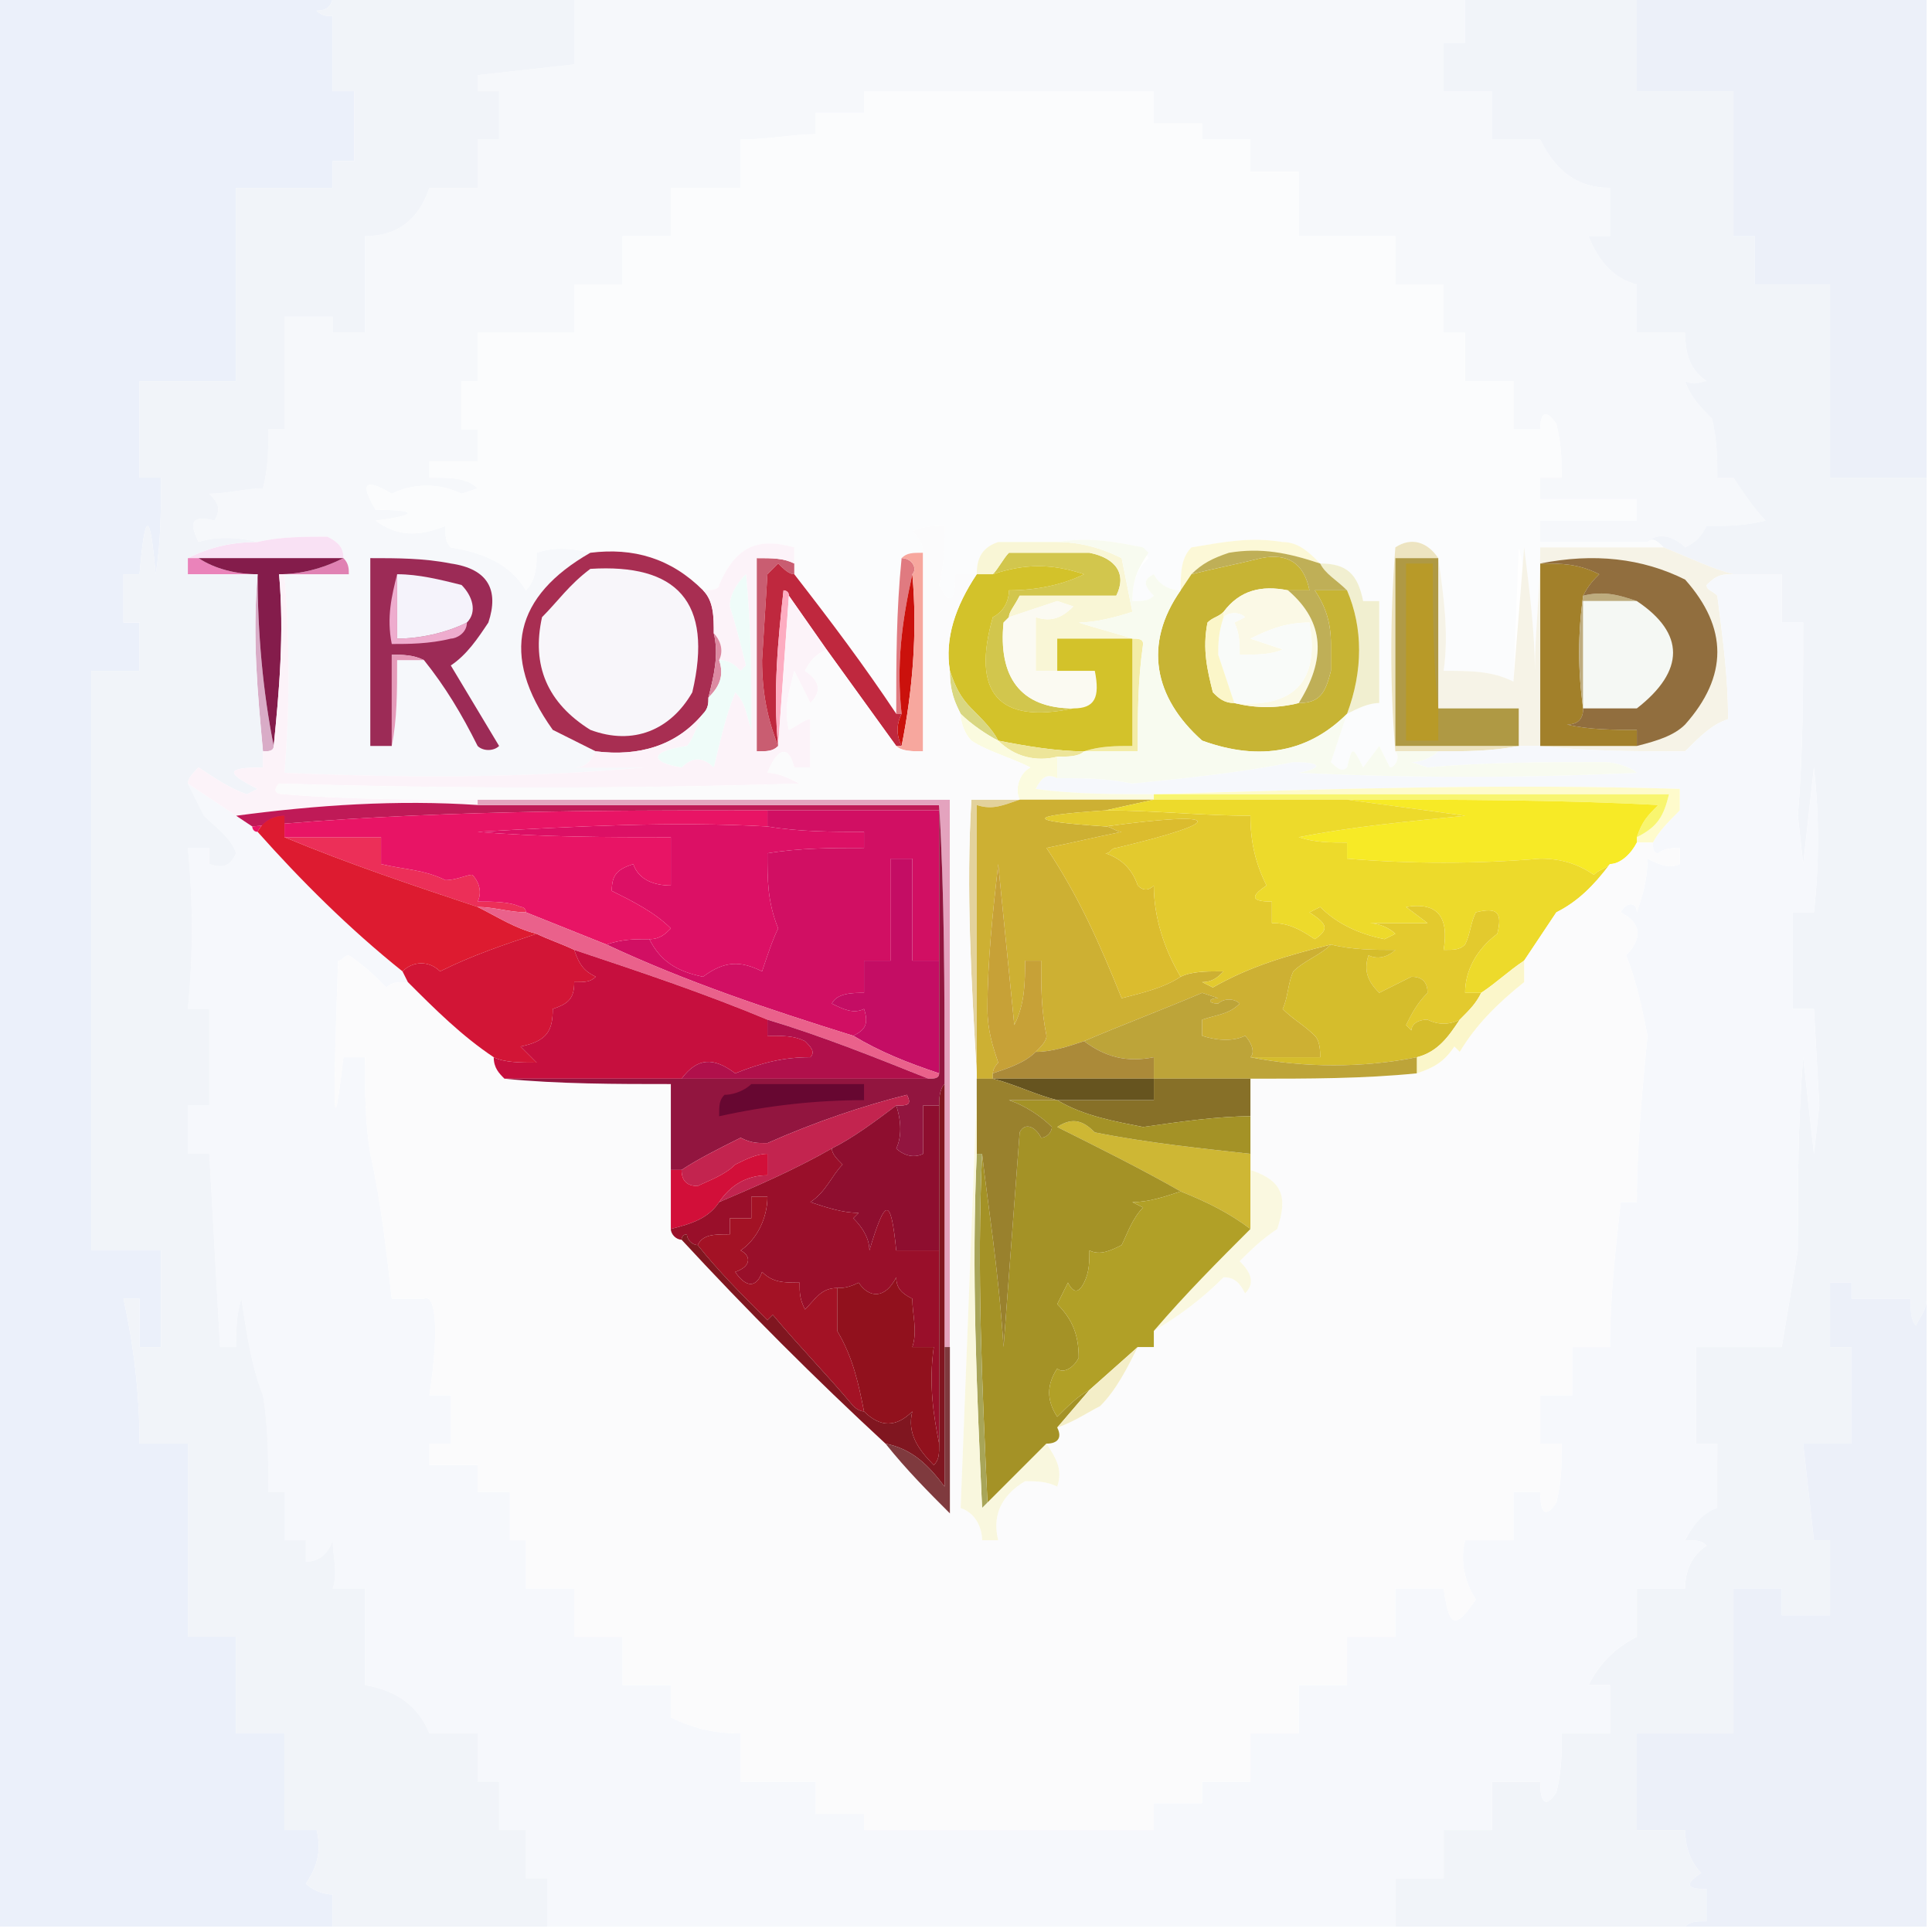 <?xml version="1.0"?><svg xmlns="http://www.w3.org/2000/svg" width="36" height="36" shape-rendering="geometricPrecision" text-rendering="geometricPrecision" image-rendering="optimizeQuality" fill-rule="evenodd" clip-rule="evenodd" viewBox="0 0 36 36"><path fill="#f6f8fb" d="m10.7-0.1h16.6v0.9h-0.4v0.9h0.9v0.9h0.9c0.3 0.6 0.7 0.9 1.3 0.9v0.9h-0.4c0.2 0.5 0.5 0.8 0.9 0.9v0.9h0.9c0 0.4 0.1 0.7 0.4 0.9-0.1 0-0.2 0.1-0.4 0 0.1 0.3 0.3 0.5 0.5 0.7 0.1 0.4 0.1 0.8 0.1 1.1h0.3c0.2 0.3 0.4 0.6 0.6 0.8-0.4 0.1-0.7 0.1-1.1 0.1-0.1 0.2-0.2 0.3-0.4 0.4-0.2-0.2-0.5-0.3-0.7-0.1h-2v-0.4c0.7 0 1.3 0 1.8 0v-0.4h-1.8v-0.4h0.4c0-0.3 0-0.6-0.1-1-0.2-0.3-0.3-0.2-0.3 0.1h-0.5v-0.9h-0.9v-0.9h-0.4v-0.9h-0.9v-0.9h-1.8v-1.2h-0.9v-0.6h-0.9v-0.3h-0.9v-0.6h-5.4v0.4h-0.9v0.4c-0.4 0-0.9 0.1-1.4 0.1v0.9h-1.3v0.9h-0.9v0.9h-0.9v0.9h-1.8v0.9h-0.3v0.9h0.3v0.6h-0.9v0.3c0.4 0 0.7 0 0.9 0.2l-0.3 0.1c-0.4-0.2-0.9-0.2-1.3 0-0.5-0.3-0.6-0.2-0.3 0.3 0.8 0 0.8 0.1 0 0.2 0.4 0.3 0.8 0.3 1.3 0.1 0 0.2 0 0.3 0.1 0.4 0.6 0.1 1.1 0.3 1.4 0.8 0.2-0.2 0.2-0.5 0.2-0.7 0.3-0.1 0.6-0.1 1 0-1.4 0.8-1.7 1.9-0.7 3.3l0.8 0.4c-0.1 0.2-0.2 0.3-0.4 0.3 0.5 0 0.9 0 1.3 0-2.2 0.2-4.4 0.2-6.7 0.1 0.1-1.2 0.1-2.4 0-3.7h1.2c0-0.1 0-0.2-0.1-0.3 0-0.2-0.1-0.3-0.3-0.4-0.4 0-0.9 0-1.3 0.1-0.4-0.1-0.8-0.1-1.1 0-0.2-0.4-0.1-0.5 0.3-0.4 0.1-0.2 0.1-0.3-0.1-0.5 0.3 0 0.7-0.1 1-0.1 0.1-0.4 0.1-0.7 0.1-1.1h0.3v-2.1h0.9v0.3h0.6v-1.8c0.6 0 1-0.3 1.2-0.9h0.9v-0.9h0.4v-0.9h-0.4v-0.3l1.8-0.2v-1.3z"></path><path fill="#f1f4f9" d="m27.3-0.1h3.2v1.8h1.8v2.7h0.4v0.9h1.4v3.6h1.8v15.3c0 0.2-0.1 0.3-0.2 0.5-0.1-0.1-0.1-0.3-0.1-0.5h-1.1v-0.3h-0.4v1.2h0.4v1.8h-0.9l0.2 1.8h0.3v1.4h-0.9v-0.5h-0.9v2.7h-1.8v1.8h0.9c0 0.3 0.1 0.6 0.3 0.8-0.3 0.2-0.3 0.3 0.1 0.3v0.6c-0.2 0-0.3 0-0.4 0.1h-5.4v-0.9h0.9v-0.9h0.9v-0.9h0.9c0 0.4 0.1 0.5 0.3 0.2 0.1-0.4 0.1-0.7 0.1-1.1h0.9v-0.9h-0.4c0.2-0.4 0.5-0.7 0.9-0.9v-0.9h0.9c0-0.3 0.1-0.6 0.4-0.8-0.1-0.1-0.2-0.1-0.4-0.1 0.1-0.2 0.3-0.5 0.5-0.6 0.1-0.4 0.1-0.8 0.1-1.2h-0.4v-1.8h1.6c0.1-0.6 0.2-1.2 0.3-1.8 0-1.2 0-2.4 0.1-3.6l0.2 1.8 0.1-0.9-0.1-1.8h-0.4v-1.8h0.4c0.1-0.9 0.1-1.8 0-2.7l-0.2 1.8-0.1-0.9c0.1-1.2 0.1-2.4 0.1-3.6h-0.4v-0.9h-0.9c-0.4-0.1-0.8-0.3-1.3-0.5-0.1-0.1-0.2-0.2-0.3-0.1 0.2-0.2 0.5-0.1 0.7 0.1 0.2-0.1 0.3-0.2 0.4-0.4 0.4 0 0.7 0 1.1-0.1-0.2-0.2-0.4-0.5-0.6-0.8h-0.3c0-0.3 0-0.7-0.1-1.1-0.2-0.2-0.4-0.4-0.5-0.7 0.2 0.1 0.3 0 0.4 0-0.3-0.2-0.4-0.5-0.4-0.9h-0.9v-0.9c-0.4-0.1-0.7-0.4-0.9-0.9h0.4v-0.9c-0.6 0-1-0.3-1.3-0.9h-0.9v-0.9h-0.9v-0.9h0.4v-0.9z"></path><path fill="#fbfcfd" d="m30.7 10.1c0.1-0.1 0.2 0 0.3 0.1-0.8 0-1.5 0-2.3 0 0 0.8-0.1 1.6-0.1 2.3 0-0.7-0.1-1.5-0.3-2.3l-0.1 2.5c-0.4-0.2-0.8-0.2-1.3-0.2 0.1-0.7 0-1.4-0.1-2.1-0.2-0.3-0.5-0.4-0.8-0.2-0.1 1.3-0.1 2.6 0 3.8 0.1 0.1 0 0.3-0.1 0.3l-0.2-0.4-0.3 0.4c-0.2-0.4-0.2-0.4-0.3 0-0.1 0.1-0.2 0-0.3-0.1 0.1-0.3 0.2-0.6 0.3-0.9 0.2-0.1 0.4-0.2 0.6-0.2v-1.9h-0.3c-0.1-0.5-0.3-0.7-0.8-0.7-0.2-0.2-0.4-0.4-0.7-0.4-0.6-0.1-1.1 0-1.7 0.1-0.2 0.2-0.2 0.5-0.2 0.8-0.2 0-0.4-0.1-0.5-0.3-0.2 0.1-0.2 0.2 0 0.4-0.1 0.1-0.2 0.1-0.4 0.1 0-0.4 0.1-0.6 0.3-0.8l-0.1-0.2c-0.5-0.1-1-0.2-1.6-0.1-0.3 0-0.7 0-1.1 0-0.3 0.1-0.4 0.3-0.4 0.6h-0.4c0 0.5-0.1 0.6-0.3 0.2 0.1-0.4 0.1-0.7 0.1-1.1-0.2 0-0.4 0-0.6 0.1 0.1 0.1 0.2 0.2 0.2 0.4-0.2 0-0.3 0-0.4 0.1-0.1 1-0.1 1.9-0.1 2.9-0.6-0.9-1.2-1.7-1.9-2.6v-0.5c-0.7-0.2-1.1 0-1.4 0.7 0 0.1-0.2 0.1-0.3 0.1-0.6-0.6-1.3-0.8-2.1-0.7-0.4-0.1-0.7-0.1-1 0 0 0.2 0 0.5-0.2 0.7-0.3-0.5-0.8-0.7-1.4-0.8-0.1-0.1-0.1-0.2-0.1-0.4-0.5 0.2-0.9 0.2-1.3-0.1 0.8-0.1 0.8-0.2 0-0.2-0.3-0.5-0.2-0.6 0.3-0.3 0.4-0.2 0.9-0.2 1.3 0l0.3-0.1c-0.2-0.2-0.5-0.2-0.9-0.2v-0.3h0.9v-0.6h-0.3v-0.9h0.3v-0.9h1.8v-0.9h0.9v-0.9h0.9v-0.9h1.3v-0.9c0.5 0 1-0.1 1.4-0.1v-0.4h0.9v-0.4h5.4v0.6h0.9v0.3h0.9v0.6h0.9v1.2h1.8v0.9h0.9v0.9h0.4v0.9h0.9v0.9h0.5c0-0.3 0.1-0.4 0.3-0.1 0.1 0.4 0.1 0.7 0.1 1h-0.4v0.4h1.8v0.4c-0.5 0-1.1 0-1.8 0v0.4h2z"></path><path fill="#ebf0fa" d="m-0.1-0.1h6.3c0 0.2-0.1 0.3-0.3 0.3 0.1 0.1 0.2 0.1 0.3 0.1v1.4h0.4v1.3h-0.4v0.5h-1.8v3.6h-1.8v1.8h0.4c0 0.6 0 1.2-0.1 1.8-0.1-1.2-0.2-1.2-0.3 0h-0.3v0.9h0.3v0.9h-0.9v10.8h1.3v1.8h-0.4v-0.9h-0.3c0.2 0.9 0.3 1.8 0.3 2.7h0.9v3.6h0.9v1.8h0.9v1.8h0.6c0.1 0.4 0 0.7-0.2 1 0.1 0.1 0.3 0.2 0.5 0.2v0.6h-6.3v-36z"></path><path fill="#ecf0f9" d="m30.5-0.1h5.4v9h-1.8v-3.6h-1.4v-0.9h-0.4v-2.7h-1.8v-1.8z"></path><path fill="#f9e1f4" d="m6.4 10.4h-2.9c0.4-0.2 0.8-0.3 1.3-0.3 0.4-0.1 0.9-0.1 1.3-0.1 0.2 0.1 0.3 0.2 0.3 0.4z"></path><path fill="#fcf8d7" d="m24.6 10.5c-0.6-0.2-1.1-0.3-1.7-0.1-0.3 0-0.5 0.1-0.7 0.3l-0.2 0.3c0-0.3 0-0.6 0.2-0.8 0.6-0.1 1.1-0.2 1.7-0.1 0.3 0 0.5 0.2 0.7 0.4z"></path><path fill="#ea83ba" d="m3.5 10.4h0.2c0.3 0.2 0.7 0.3 1.1 0.3h-1.3v-0.3z"></path><path fill="#e082b3" d="m6.4 10.4c0.1 0.1 0.1 0.2 0.1 0.3h-1.3c0.4 0 0.8-0.1 1.2-0.3z"></path><path fill="#ede4c1" d="m26.8 10.4h-0.8v3.5h2.3c-0.5 0.1-1 0.1-1.5 0.1h-0.8c-0.1-1.2-0.1-2.5 0-3.8 0.3-0.2 0.6-0.1 0.8 0.2z"></path><path fill="#f6f3e7" d="m31 10.2c0.5 0.2 0.9 0.4 1.3 0.5-0.2 0-0.3 0-0.5 0.2 0 0.1 0.1 0.1 0.2 0.2 0.1 0.8 0.2 1.5 0.2 2.3-0.3 0.1-0.5 0.3-0.8 0.6-0.9 0-1.8 0-2.7-0.1h-0.4v-0.7h-1.5v-2.8c0.1 0.7 0.2 1.4 0.1 2.1 0.5 0 0.9 0 1.3 0.2l0.2-2.5c0.1 0.8 0.2 1.6 0.2 2.3 0-0.7 0.1-1.5 0.1-2.3 0.8 0 1.5 0 2.3 0z"></path><path fill="#f6f8fc" d="m32.3 10.7h0.9v0.9h0.4c0 1.2 0 2.4-0.1 3.6l0.1 0.9 0.2-1.8c0.1 0.9 0.1 1.8 0 2.7h-0.4v1.8h0.4l0.1 1.8-0.1 0.9-0.2-1.8c-0.1 1.2-0.1 2.4-0.1 3.6-0.1 0.6-0.2 1.2-0.3 1.8h-1.6v1.8h0.4c0 0.4 0 0.8 0 1.2-0.3 0.1-0.5 0.4-0.6 0.6 0.2 0 0.3 0 0.4 0.1-0.3 0.2-0.4 0.5-0.4 0.8h-0.9v0.9c-0.4 0.2-0.7 0.5-0.9 0.9h0.4v0.9h-0.9c0 0.4 0 0.7-0.1 1.1-0.2 0.3-0.3 0.2-0.3-0.2h-0.9v0.9h-0.9v0.9h-0.9v0.9h-15.8v-0.9h-0.4v-0.9h-0.5v-0.9h-0.4v-0.9h-0.9c-0.2-0.5-0.6-0.8-1.2-0.9v-1.8h-0.6c0.1-0.3 0-0.6 0-0.9-0.1 0.3-0.3 0.4-0.5 0.4v-0.4h-0.4v-0.9h-0.3c0-0.6 0-1.2-0.1-1.8-0.2-0.5-0.3-1.1-0.4-1.8-0.1 0.3-0.1 0.6-0.1 0.9h-0.3l-0.2-3.6h-0.4v-0.9h0.4v-1.8h-0.4c0.1-1 0.1-2 0-3h0.4v0.3c0.3 0.1 0.4 0 0.5-0.2-0.1-0.3-0.4-0.5-0.6-0.7-0.1-0.2-0.2-0.4-0.3-0.6 0.3 0.2 0.6 0.4 0.9 0.6l0.3 0.2c0 0 0 0.1 0.1 0.1 0.8 0.9 1.7 1.8 2.7 2.6l0.1 0.2c-0.2 0-0.3 0-0.4 0.1-0.2-0.2-0.4-0.4-0.7-0.6-0.1 0-0.1 0.1-0.2 0.1-0.1 2.9-0.1 3.5 0.1 1.8h0.4c0 0.6 0 1.2 0.1 1.8 0.2 0.9 0.3 1.8 0.4 2.7h0.6c0.2-0.1 0.3 0.5 0.1 1.8h0.4v0.9h-0.4v0.4h0.9v0.5h0.6v0.9h0.3v0.9h0.9v0.9h0.9v0.9h0.9v0.6c0.4 0.2 0.8 0.3 1.3 0.3v0.9h1.4v0.6h0.9v0.3h5.4v-0.5h0.9v-0.4h0.9v-0.9h0.9v-0.9h0.9v-0.9h0.9v-0.9h0.9c0.1 0.7 0.2 0.8 0.6 0.2-0.2-0.3-0.3-0.7-0.2-1.1h0.9v-0.9h0.5c0 0.4 0.1 0.5 0.3 0.2 0.1-0.4 0.1-0.7 0.1-1.1h-0.4v-0.9h0.6v-0.9h0.7c0-0.9 0.1-1.8 0.2-2.7h0.3c0-1 0.1-2.1 0.2-3.1-0.1-0.5-0.2-1-0.4-1.5 0.3-0.3 0.3-0.6-0.1-0.8 0.1-0.2 0.3-0.2 0.3 0 0.1-0.3 0.2-0.6 0.2-1 0.2 0.1 0.4 0.2 0.6 0.1v-0.3c-0.1 0-0.3 0-0.4 0.1-0.1 0-0.1-0.1-0.1-0.2 0.1-0.2 0.3-0.4 0.5-0.6 0-0.1 0-0.3 0-0.4-3.3-0.1-6.5 0-9.8 0.1-0.7 0-1.5 0-2.2-0.1 0.1-0.2 0.2-0.3 0.4-0.2 0.5 0 0.9 0 1.4 0.1 1-0.1 2-0.2 3-0.4 0.5 0 0.6 0.1 0.1 0.2 2.1 0.1 4.2 0.1 6.3 0-0.1-0.1-0.4-0.2-0.6-0.2-1.1 0-2.2 0-3.3 0.1l-0.3-0.1c0.2 0 0.4-0.1 0.5-0.2 0.5 0 1 0 1.5-0.1h0.4c0.9 0.1 1.8 0.1 2.7 0.1 0.3-0.3 0.5-0.5 0.8-0.6 0-0.8-0.1-1.5-0.2-2.3-0.1-0.1-0.2-0.1-0.2-0.2 0.2-0.2 0.3-0.2 0.5-0.2z"></path><path fill="#d2c64d" d="m18.8 11.5c0 0-0.1 0.1-0.1 0.1-0.1 1 0.3 1.6 1.3 1.6-1.4 0.3-1.9-0.3-1.5-1.7 0.2-0.1 0.3-0.3 0.3-0.5 0.5 0 1-0.1 1.4-0.3-0.6-0.2-1.1-0.2-1.7 0 0.1-0.1 0.2-0.3 0.3-0.4 0.5 0 1 0 1.5 0 0.5 0.1 0.7 0.4 0.5 0.8-0.6 0-1.2 0-1.8 0-0.1 0.2-0.2 0.3-0.2 0.4z"></path><path fill="#c95d71" d="m14.8 10.5v0.2c-0.1 0-0.2-0.1-0.3-0.2-0.1 0.1-0.2 0.2-0.2 0.2l-0.1 1.6c0 0.6 0.1 1.1 0.3 1.6-0.1 0.1-0.2 0.1-0.4 0.1v-3.6c0.3 0 0.5 0 0.7 0.1z"></path><path fill="#f9f6d6" d="m19.7 10.1c0.4 0 0.8 0.1 1.2 0.3l0.2 1c-0.3 0.1-0.7 0.2-1 0.2 0.3 0.1 0.7 0.2 1 0.3h-1.4v0.6h-0.4v-1c0.3 0.1 0.5 0 0.7-0.2l-0.3-0.1c-0.3 0.1-0.6 0.2-0.9 0.3 0-0.1 0.1-0.2 0.2-0.4 0.6 0 1.2 0 1.8 0 0.2-0.4 0-0.7-0.5-0.8-0.5 0-1 0-1.5 0-0.1 0.1-0.2 0.3-0.3 0.4h-0.3c0-0.3 0.1-0.5 0.4-0.6 0.4 0 0.8 0 1.1 0z"></path><path fill="#fbfaf2" d="m19.7 12.5h0.7c0.1 0.5 0 0.7-0.4 0.7-1 0-1.4-0.6-1.3-1.6 0 0 0.1-0.1 0.1-0.1 0.3-0.1 0.6-0.2 0.9-0.3l0.3 0.1c-0.2 0.2-0.4 0.3-0.7 0.2v1h0.4z"></path><path fill="#f1efd0" d="m24.6 10.5c0.5 0 0.7 0.2 0.8 0.7h0.3v1.9c-0.2 0-0.4 0.1-0.6 0.2 0.3-0.8 0.3-1.6 0-2.3-0.2-0.2-0.4-0.3-0.5-0.5z"></path><path fill="#d9acc7" d="m4.8 10.7c0 1.1 0.1 2.2 0.3 3.2 0 0.1-0.1 0.1-0.2 0.1-0.1-1.1-0.2-2.1-0.1-3.3z"></path><path fill="#841c4b" d="m3.7 10.4h2.7c-0.4 0.2-0.8 0.3-1.2 0.3 0.1 1.1 0 2.2-0.1 3.2-0.2-1-0.3-2.1-0.3-3.2-0.4 0-0.8-0.1-1.1-0.3z"></path><path fill="#af9944" d="m26.8 10.4v2.8h1.5v0.7h-2.3v-3.5h0.8z"></path><path fill="#a2802a" d="m28.7 10.5c0.4 0 0.7 0 1.1 0.2-0.1 0.1-0.2 0.2-0.3 0.4-0.1 0.7-0.1 1.4 0 2.1 0 0.2-0.1 0.3-0.3 0.3 0.4 0.1 0.9 0.1 1.3 0.1v0.3h-1.8v-3.4z"></path><path fill="#beac7e" d="m29.5 11.1c0.4-0.1 0.7 0 1 0.1h-1v2c-0.1-0.7-0.1-1.4 0-2.1z"></path><path fill="#9c2b56" d="m7.9 12.3c-0.2-0.1-0.4-0.1-0.6-0.1v1.7h-0.4v-3.5c0.5 0 1 0 1.5 0.1 0.7 0.1 0.9 0.5 0.7 1.1-0.2 0.3-0.4 0.6-0.7 0.8 0.3 0.5 0.6 1 0.9 1.5-0.1 0.1-0.3 0.1-0.4 0-0.3-0.6-0.6-1.1-1-1.6z"></path><path fill="#e07a80" d="m16.8 10.4c0.2 0 0.3 0.2 0.2 0.3-0.2 0.9-0.3 1.7-0.2 2.6h-0.1c0-1 0-1.9 0.1-2.9z"></path><path fill="#c7b434" d="m24 11c-0.5-0.1-0.9 0-1.2 0.4-0.1 0.1-0.2 0.1-0.3 0.2-0.1 0.5 0 0.9 0.1 1.3 0.1 0.1 0.2 0.2 0.4 0.2 0.4 0.1 0.8 0.1 1.2 0 0.4 0 0.5-0.2 0.6-0.6l0-0.5c0-0.4-0.1-0.7-0.3-1h0.6c0.3 0.7 0.3 1.5 0 2.3-0.7 0.7-1.6 0.9-2.7 0.5-0.9-0.8-1.1-1.8-0.4-2.8l0.2-0.3c0.4-0.1 0.9-0.2 1.3-0.3 0.5-0.1 0.8 0.1 0.9 0.6h-0.4z"></path><path fill="#fbf9e6" d="m24 11c0.7 0.6 0.7 1.3 0.2 2.1-0.4 0.1-0.8 0.1-1.2 0 1.1 0.1 1.6-0.4 1.4-1.5-0.4 0-0.7 0.1-1.1 0.3l0.6 0.2c-0.2 0.1-0.5 0.1-0.8 0.1 0-0.2 0-0.4-0.1-0.6l0.2-0.1c-0.1-0.1-0.3-0.1-0.4 0v-0.1c0.3-0.4 0.7-0.5 1.2-0.4z"></path><path fill="#f5f8f4" d="m30.5 11.2c0.9 0.6 0.9 1.3 0 2-0.3 0-0.6 0-1 0v-2h1z"></path><path fill="#f9fbf9" d="m23 13.1c-0.1-0.3-0.2-0.6-0.3-0.9 0-0.2 0-0.4 0.1-0.7 0.1-0.1 0.3-0.1 0.4 0l-0.2 0.1c0.1 0.2 0.1 0.4 0.1 0.6 0.3 0 0.6 0 0.8-0.1l-0.6-0.2c0.4-0.2 0.7-0.3 1.1-0.3 0.2 1.1-0.3 1.6-1.4 1.5z"></path><path fill="#fbf6c9" d="m22.8 11.4v0.1c-0.1 0.3-0.1 0.5-0.1 0.7 0.1 0.3 0.2 0.6 0.3 0.9-0.2 0-0.3-0.1-0.4-0.2-0.1-0.4-0.2-0.8-0.1-1.3 0.1-0.1 0.2-0.1 0.3-0.2z"></path><path fill="#a82e52" d="m11 10.3c0.8-0.1 1.5 0.1 2.1 0.7 0.2 0.2 0.2 0.5 0.2 0.8 0.1 0.4 0 0.8-0.1 1.2 0 0.1 0 0.2-0.1 0.3-0.5 0.6-1.2 0.8-2 0.7l-0.8-0.4c-1-1.4-0.7-2.5 0.7-3.3z"></path><path fill="#f8f6fa" d="m11 10.6c1.6-0.1 2.3 0.6 1.9 2.3-0.4 0.7-1.1 1-1.9 0.7-0.8-0.5-1.1-1.2-0.9-2.1 0.3-0.3 0.5-0.6 0.9-0.9z"></path><path fill="#bfaf57" d="m24.6 10.5c0.1 0.2 0.3 0.3 0.5 0.5h-0.6c0.2 0.3 0.3 0.6 0.3 1l0 0.5c-0.1 0.4-0.2 0.6-0.6 0.6 0.5-0.8 0.5-1.5-0.2-2.1h0.4c-0.1-0.5-0.4-0.7-0.9-0.6-0.4 0.1-0.9 0.2-1.3 0.3 0.2-0.2 0.4-0.3 0.7-0.4 0.6-0.1 1.1 0 1.7 0.2z"></path><path fill="#f1f4f9" d="m6.2-0.1h4.5v1.3l-1.8 0.2v0.3h0.4v0.9h-0.4v0.9h-0.9c-0.2 0.6-0.6 0.9-1.2 0.9v1.8h-0.6v-0.3h-0.9v2.1h-0.3c0 0.4 0 0.7-0.1 1.1-0.3 0-0.7 0.1-1 0.1 0.2 0.2 0.2 0.3 0.1 0.5-0.4-0.1-0.5 0-0.3 0.4 0.3-0.1 0.7-0.1 1.1 0-0.5 0-0.9 0.1-1.3 0.3v0.3h1.3c-0.1 1.2 0 2.2 0.1 3.3v0.3c-0.7 0-0.7 0.1-0.1 0.4l-0.2 0.1c-0.3-0.1-0.6-0.3-0.9-0.5-0.1 0.1-0.2 0.2-0.2 0.3 0.1 0.2 0.2 0.4 0.3 0.6 0.2 0.2 0.5 0.4 0.6 0.7-0.1 0.2-0.2 0.3-0.5 0.2v-0.3h-0.4c0.1 1 0.1 2 0 3h0.4v1.8h-0.4v0.9h0.4l0.2 3.6h0.3c0-0.3 0-0.6 0.1-0.9 0.1 0.7 0.2 1.3 0.4 1.8 0.1 0.6 0.1 1.2 0.1 1.8h0.3v0.9h0.4v0.4c0.2 0 0.4-0.1 0.5-0.4 0 0.3 0.1 0.6 0 0.9h0.6v1.8c0.6 0.1 1 0.4 1.2 0.9h0.9v0.9h0.4v0.9h0.5v0.9h0.4v0.9h-4v-0.6c-0.2 0-0.4-0.1-0.5-0.2 0.2-0.3 0.3-0.6 0.2-1h-0.6v-1.8h-0.9v-1.8h-0.9v-3.6h-0.9c0-0.9-0.1-1.8-0.3-2.7h0.3v0.9h0.4v-1.8h-1.3v-10.8h0.9v-0.9h-0.3v-0.9h0.3c0.1-1.2 0.2-1.2 0.3 0 0.1-0.6 0.1-1.2 0.1-1.8h-0.4v-1.8h1.8v-3.6h1.8v-0.5h0.4v-1.3h-0.4v-1.4c-0.1 0-0.2 0-0.3-0.1 0.2 0 0.3-0.1 0.3-0.3z"></path><path fill="#f3eca7" d="m21.1 11.9c0.1 0 0.2 0 0.2 0.1-0.1 0.7-0.1 1.3-0.1 2h-1c0.3-0.1 0.6-0.1 0.9-0.1v-2z"></path><path fill="#cb110c" d="m17 10.7c0.1 1.1 0 2.2-0.2 3.2-0.1-0.2-0.1-0.4 0-0.6-0.1-0.9 0-1.7 0.2-2.6z"></path><path fill="#d3c22a" d="m20 13.2c0.4 0 0.5-0.2 0.4-0.7h-0.7v-0.6h1.4v2c-0.3 0-0.6 0-0.9 0.1-0.5 0-1.1-0.1-1.6-0.2-0.1-0.2-0.3-0.4-0.5-0.6-0.2-0.2-0.3-0.4-0.4-0.7-0.1-0.6 0.1-1.2 0.5-1.8h0.3c0.6-0.2 1.1-0.2 1.7 0-0.4 0.2-0.9 0.3-1.4 0.3 0 0.2-0.1 0.4-0.3 0.5-0.4 1.4 0.1 2 1.5 1.7z"></path><path fill="#bf283e" d="m14.8 10.7c0.7 0.9 1.3 1.7 1.9 2.6h0.1c-0.1 0.2-0.1 0.4 0 0.6h-0.1l-1.3-1.8-0.7-1c0-0.1-0.1-0.1-0.1-0.1-0.1 0.9-0.2 1.9-0.1 2.9-0.2-0.5-0.3-1-0.3-1.6l0.1-1.6c0 0 0.1-0.1 0.2-0.2 0.1 0.1 0.2 0.2 0.3 0.2z"></path><path fill="#fdacc1" d="m14.7 11.1l-0.2 2.8c-0.1-1 0-2 0.1-2.9 0 0 0.1 0 0.1 0.1z"></path><path fill="#f7a79e" d="m16.8 10.4c0.1-0.1 0.2-0.1 0.4-0.1v3.7c-0.2 0-0.4 0-0.5-0.1h0.1c0.2-1 0.3-2.1 0.2-3.2 0.1-0.1 0-0.3-0.2-0.3z"></path><path fill="#916e3e" d="m28.7 10.5c1-0.2 1.9-0.1 2.7 0.3 0.8 0.9 0.8 1.8 0 2.7-0.2 0.2-0.5 0.3-0.9 0.4v-0.3c-0.4 0-0.9 0-1.3-0.1 0.2 0 0.3-0.1 0.3-0.3 0.4 0 0.7 0 1 0 0.9-0.7 0.9-1.4 0-2-0.3-0.1-0.6-0.2-1-0.1 0.1-0.2 0.2-0.3 0.3-0.4-0.4-0.2-0.7-0.2-1.1-0.2z"></path><path fill="#b89a28" d="m26.8 13.2v0.6h-0.6v-3.3h0.5c0 0.9 0 1.8 0.1 2.7z"></path><path fill="#d9d781" d="m17.7 12.5c0.1 0.3 0.2 0.5 0.4 0.7 0.2 0.2 0.4 0.4 0.5 0.6-0.2-0.1-0.5-0.3-0.7-0.5-0.1-0.2-0.2-0.4-0.2-0.8z"></path><path fill="#ede599" d="m18.6 13.8c0.5 0.1 1.1 0.2 1.6 0.2-0.1 0.1-0.3 0.1-0.5 0.1-0.4 0.1-0.8 0-1.1-0.3z"></path><path fill="#fbfbdf" d="m17.9 13.3c0.2 0.2 0.5 0.4 0.7 0.5 0.3 0.3 0.7 0.4 1.1 0.3v0.4c-0.2-0.1-0.3 0-0.4 0.2 0.7 0.1 1.5 0.1 2.2 0.1v0.1h-2.5c-0.1-0.2 0-0.5 0.2-0.6-0.4-0.2-0.8-0.3-1.1-0.5-0.1-0.1-0.2-0.3-0.2-0.5z"></path><path fill="#f8fbf0" d="m19.7 10.1c0.6-0.1 1.1 0 1.6 0.1l0.1 0.1c-0.2 0.3-0.3 0.5-0.3 0.9 0.2 0 0.3 0 0.4-0.1-0.2-0.2-0.2-0.3 0-0.4 0.1 0.2 0.3 0.3 0.5 0.3-0.7 1-0.5 2 0.4 2.8 1.1 0.4 2 0.2 2.7-0.5-0.1 0.3-0.2 0.6-0.3 0.9 0.1 0.1 0.2 0.2 0.3 0.1 0.1-0.4 0.1-0.4 0.3 0l0.3-0.4 0.2 0.4c0.1 0 0.2-0.2 0.1-0.3h0.8c-0.1 0.1-0.3 0.2-0.5 0.2l0.3 0.1c1.1-0.1 2.2-0.1 3.3-0.1 0.2 0 0.5 0.1 0.6 0.2-2.1 0.1-4.2 0.1-6.3 0 0.5-0.1 0.4-0.2-0.1-0.2-1 0.2-2 0.3-3 0.4-0.5-0.1-0.9-0.1-1.4-0.1v-0.4c0.2 0 0.4 0 0.5-0.1h1c0-0.7 0-1.3 0.1-2 0-0.1-0.1-0.1-0.2-0.1-0.3-0.1-0.7-0.2-1-0.3 0.3 0 0.7-0.1 1-0.2l-0.2-1c-0.4-0.2-0.8-0.3-1.2-0.3z"></path><path fill="#fcf3f9" d="m14.8 10.5c-0.2-0.1-0.4-0.1-0.7-0.1v3.6c0.2 0 0.3 0 0.4-0.1l0.2-2.8 0.7 1c-0.2 0.1-0.3 0.2-0.4 0.4 0.3 0.2 0.3 0.4 0.1 0.6-0.1-0.2-0.2-0.4-0.3-0.6-0.1 0.4-0.2 0.7-0.1 1.1 0.2-0.1 0.3-0.2 0.4-0.2v0.9h-0.3c-0.1-0.4-0.3-0.4-0.5 0.1 0.2 0 0.4 0.1 0.6 0.2-3.2 0.1-6.4 0.1-9.7 0-0.1 0.1-0.1 0.2 0.1 0.2 1.2 0.1 2.4 0.1 3.6 0.1v0.1c-1.5-0.1-3 0-4.5 0.2-0.3-0.2-0.6-0.4-0.9-0.6 0-0.1 0.1-0.2 0.2-0.3 0.3 0.2 0.6 0.4 0.9 0.5l0.2-0.1c-0.6-0.3-0.6-0.4 0.1-0.4v-0.3c0.1 0 0.2 0 0.2-0.1 0.1-1 0.2-2.1 0.1-3.2h0.1c0.1 1.3 0.1 2.5 0 3.7 2.3 0.1 4.5 0.1 6.7-0.1-0.4 0-0.8 0-1.3 0 0.2 0 0.3-0.1 0.4-0.3 0.8 0.1 1.5-0.1 2-0.7-0.1 0.2-0.2 0.5-0.3 0.6-0.7 0.1-0.7 0.3-0.1 0.4 0.2-0.2 0.4-0.2 0.6 0 0.1-0.4 0.2-0.9 0.4-1.4 0.2 0.2 0.2 0.4 0.3 0.7 0-1 0-1.9-0.1-2.9-0.2 0.2-0.3 0.4-0.3 0.6 0.1 0.3 0.2 0.7 0.3 1.1l-0.1 0.1c-0.1-0.1-0.2-0.2-0.4-0.2 0.1-0.2 0-0.4-0.1-0.5 0-0.3 0-0.6-0.2-0.8 0.1 0 0.3 0 0.3-0.1 0.3-0.7 0.7-0.9 1.4-0.7v0.3z"></path><path fill="#e59ab9" d="m7.9 12.3h-0.5c0 0.6 0 1.1-0.1 1.6v-1.7c0.2 0 0.4 0 0.6 0.1z"></path><path fill="#dc8aa2" d="m13.3 11.8c0.1 0.1 0.2 0.3 0.1 0.5 0.1 0.3 0 0.5-0.2 0.7 0.1-0.4 0.2-0.8 0.1-1.2z"></path><path fill="#effcf9" d="m13.1 13.3c0.1-0.1 0.1-0.2 0.1-0.3 0.2-0.2 0.3-0.4 0.2-0.7 0.2 0 0.3 0.1 0.4 0.2l0.1-0.1c-0.1-0.4-0.2-0.8-0.3-1.1 0-0.2 0.1-0.4 0.3-0.6 0.1 1 0.1 1.9 0.1 2.9-0.1-0.3-0.1-0.5-0.3-0.7-0.2 0.5-0.3 1-0.4 1.4-0.2-0.2-0.4-0.2-0.6 0-0.6-0.1-0.6-0.3 0.1-0.4 0.1-0.1 0.2-0.4 0.3-0.6z"></path><path fill="#eeacce" d="m7.4 10.7v1.2c0.4 0 0.9-0.1 1.3-0.3 0 0.2-0.2 0.3-0.3 0.3-0.4 0.1-0.8 0.1-1.1 0.1-0.1-0.5 0-0.9 0.1-1.3z"></path><path fill="#f5f3fb" d="m7.4 10.7c0.4 0 0.8 0.1 1.2 0.2 0.2 0.2 0.3 0.5 0.1 0.7-0.4 0.2-0.9 0.3-1.3 0.3v-1.2z"></path><path fill="#fefbcc" d="m21.5 14.8c3.3-0.1 6.5-0.2 9.8-0.1 0 0.1 0 0.3 0 0.4-0.2 0.2-0.4 0.4-0.5 0.6h-0.3v-0.1c0.4-0.2 0.5-0.4 0.6-0.8h-9.6z"></path><path fill="#f8f56f" d="m21.5 14.9v-0.1h9.6c-0.1 0.4-0.2 0.6-0.6 0.8 0.1-0.3 0.2-0.4 0.4-0.6-1.9-0.1-3.8-0.1-5.8-0.1h-3.6z"></path><path fill="#bf1a57" d="m8.9 15h8.6v0.1h-3.2c-3.2 0-6.4 0-9.6 0.3l-0.3-0.2c1.5-0.2 3-0.3 4.5-0.2z"></path><path fill="#f7ea26" d="m25.1 14.9c2 0 3.9 0 5.8 0.1-0.2 0.2-0.3 0.3-0.4 0.6v0.1c-0.1 0.2-0.3 0.4-0.5 0.4-0.1 0.1-0.2 0.1-0.3 0.2-0.3-0.2-0.6-0.3-1-0.3-1.2 0.1-2.4 0.1-3.6 0v-0.3c-0.3 0-0.6 0-0.9-0.1 1-0.2 2.1-0.3 3.1-0.4-0.7-0.1-1.5-0.2-2.2-0.3z"></path><path fill="#dc1065" d="m14.3 15.4c0.6 0.1 1.2 0.1 1.8 0.1v0.3c-0.6 0-1.2 0-1.8 0.1 0 0.5 0 0.9 0.2 1.4-0.1 0.2-0.2 0.5-0.3 0.8-0.4-0.2-0.7-0.2-1.1 0.1-0.5-0.1-0.8-0.3-1-0.7 0.2 0 0.3-0.1 0.4-0.2-0.3-0.3-0.7-0.5-1.1-0.7 0-0.3 0.1-0.4 0.4-0.5 0.1 0.3 0.4 0.4 0.7 0.4v-0.9c-1.2 0-2.4 0-3.6-0.1 1.8-0.1 3.6-0.2 5.4-0.1z"></path><path fill="#ec2f58" d="m5.3 15.6h1.8v0.5c0.4 0.1 0.8 0.1 1.2 0.3 0.2 0 0.4-0.1 0.5-0.1 0.1 0.1 0.2 0.3 0.1 0.5 0.3 0 0.6 0 0.8 0.1 0.1 0 0.1 0.1 0.1 0.1-0.3 0-0.6-0.1-0.9-0.1-1.2-0.4-2.4-0.8-3.6-1.3z"></path><path fill="#d10f63" d="m14.3 15.1h3.2v2.8h-0.5v-1.9h-0.4v1.9h-0.5v0.6c-0.2 0-0.5 0-0.6 0.2 0.2 0.1 0.4 0.2 0.6 0.1 0.1 0.3 0 0.4-0.2 0.5-1.6-0.5-3.1-1-4.6-1.7 0.3-0.1 0.5-0.1 0.8-0.1 0.2 0.4 0.5 0.6 1 0.7 0.4-0.3 0.7-0.3 1.1-0.1 0.1-0.3 0.2-0.6 0.3-0.8-0.2-0.5-0.2-0.9-0.2-1.4 0.6-0.1 1.2-0.1 1.8-0.1v-0.3c-0.6 0-1.2 0-1.8-0.1v-0.3z"></path><path fill="#e3d29c" d="m19 14.9c-0.3 0.1-0.5 0.2-0.8 0.1v5c-0.1-1.7-0.2-3.4-0.1-5.1h0.9z"></path><path fill="#cdb033" d="m19 14.9h2.5l-0.9 0.2c-1.5 0.1-1.5 0.2 0 0.3 0.1 0 0.2 0.1 0.3 0.1-0.5 0.1-0.9 0.2-1.4 0.3 0.6 0.9 1 1.8 1.4 2.8 0.4-0.1 0.8-0.2 1.1-0.4 0.2-0.1 0.5-0.1 0.7-0.1l0.1 0c-0.1 0.1-0.2 0.2-0.4 0.2l0.2 0.1c0.7-0.4 1.4-0.6 2.2-0.8-0.2 0.2-0.5 0.3-0.7 0.5-0.1 0.2-0.1 0.5-0.2 0.7 0.2 0.2 0.4 0.3 0.6 0.5 0.1 0.1 0.1 0.3 0.1 0.4h-1.3c0.1-0.1 0-0.3-0.1-0.4-0.2 0.1-0.5 0.1-0.8 0v-0.3c0.3-0.1 0.5-0.1 0.7-0.3-0.1-0.1-0.3-0.1-0.4 0-0.2 0-0.2-0.1 0-0.1l-0.3-0.1c-0.7 0.3-1.5 0.6-2.2 0.9-0.3 0.1-0.6 0.2-0.9 0.2 0.1-0.1 0.2-0.2 0.2-0.3-0.1-0.5-0.1-0.9-0.1-1.4h-0.3c0 0.4 0 0.8-0.2 1.2-0.1-1-0.2-2-0.3-3-0.1 0.9-0.2 1.8-0.2 2.7 0 0.4 0.1 0.7 0.2 1 0 0-0.1 0.1-0.1 0.2v0.1h-0.3v-5.1c0.3 0.1 0.5 0 0.8-0.1z"></path><path fill="#dbbc2e" d="m22 18.2c-0.3 0.2-0.7 0.3-1.1 0.4-0.4-1-0.8-1.9-1.4-2.8 0.5-0.1 0.9-0.2 1.4-0.3-0.1 0-0.2-0.1-0.3-0.1 2.2-0.3 2.3-0.1 0.2 0.4-0.1 0-0.1 0.1-0.2 0.1 0.3 0.1 0.5 0.3 0.6 0.6 0.1 0.1 0.2 0.1 0.3 0 0 0.6 0.2 1.2 0.5 1.7z"></path><path fill="#e3ca2e" d="m20.6 15.1c0.9 0 1.8 0.1 2.7 0.1 0 0.5 0.1 0.9 0.3 1.3-0.3 0.2-0.3 0.3 0.1 0.3v0.4c0.3 0 0.5 0.1 0.8 0.3 0.3-0.2 0.2-0.3-0.1-0.5l0.2-0.1c0.3 0.3 0.7 0.5 1.2 0.6l0.2-0.1c-0.1-0.1-0.3-0.2-0.5-0.2 0.4 0 0.7 0 1.1 0l-0.4-0.3c0.6-0.1 0.8 0.2 0.7 0.8 0.2 0 0.3 0 0.4-0.1 0.1-0.2 0.1-0.4 0.2-0.6 0.4-0.1 0.5 0 0.4 0.4-0.4 0.3-0.6 0.7-0.6 1.1h0.3c-0.1 0.2-0.2 0.3-0.4 0.5-0.2 0.1-0.4 0.1-0.6 0-0.2 0-0.3 0.1-0.3 0.2l-0.1-0.1c0.1-0.2 0.2-0.4 0.4-0.6 0-0.2-0.1-0.3-0.3-0.3-0.2 0.1-0.4 0.2-0.6 0.3-0.2-0.2-0.3-0.4-0.2-0.7 0.2 0.1 0.4 0 0.5-0.1-0.4 0-0.8 0-1.2-0.1-0.8 0.2-1.5 0.4-2.2 0.8l-0.2-0.1c0.2 0 0.3-0.1 0.4-0.2l-0.1 0c-0.2 0-0.5 0-0.7 0.1-0.3-0.5-0.5-1.1-0.5-1.7-0.1 0.1-0.2 0.1-0.3 0-0.1-0.3-0.3-0.5-0.6-0.6 0.1 0 0.1-0.1 0.2-0.1 2.1-0.5 2-0.7-0.2-0.4-1.5-0.1-1.5-0.2 0-0.3z"></path><path fill="#e81465" d="m14.3 15.1v0.3c-1.8-0.1-3.6 0-5.4 0.1 1.2 0.1 2.4 0.1 3.6 0.1v0.9c-0.3 0-0.6-0.1-0.7-0.4-0.3 0.1-0.4 0.2-0.4 0.5 0.4 0.2 0.8 0.4 1.1 0.7-0.1 0.1-0.2 0.2-0.4 0.2-0.3 0-0.5 0-0.8 0.1-0.5-0.2-1-0.4-1.5-0.6 0 0 0-0.1-0.1-0.1-0.2-0.1-0.5-0.1-0.8-0.1 0.1-0.2 0-0.4-0.1-0.5-0.1 0-0.3 0.1-0.5 0.1-0.4-0.2-0.8-0.2-1.2-0.3v-0.5h-1.8v-0.4c-0.2 0-0.4 0.1-0.5 0.3-0.1 0-0.1-0.1-0.1-0.1 3.2-0.3 6.4-0.3 9.6-0.3z"></path><path fill="#edda2b" d="m21.5 14.9h3.6c0.7 0.1 1.5 0.2 2.2 0.3-1 0.1-2.1 0.2-3.1 0.4 0.3 0.1 0.6 0.1 0.9 0.1v0.3c1.2 0.1 2.4 0.1 3.6 0 0.4 0 0.7 0.1 1 0.3 0.1-0.1 0.2-0.1 0.3-0.2-0.3 0.4-0.6 0.7-1 0.9-0.2 0.3-0.4 0.6-0.6 0.9-0.3 0.2-0.5 0.4-0.8 0.6h-0.3c0-0.4 0.2-0.8 0.6-1.1 0.1-0.4 0-0.5-0.4-0.4-0.1 0.2-0.1 0.4-0.2 0.6-0.1 0.1-0.2 0.1-0.4 0.1 0.1-0.6-0.1-0.9-0.7-0.8l0.4 0.3c-0.4 0-0.7 0-1.1 0 0.2 0 0.4 0.1 0.5 0.2l-0.2 0.1c-0.5-0.1-0.9-0.3-1.2-0.6l-0.2 0.1c0.3 0.2 0.4 0.3 0.1 0.5-0.3-0.2-0.5-0.3-0.8-0.3v-0.4c-0.4 0-0.4-0.1-0.1-0.3-0.2-0.4-0.3-0.8-0.3-1.3-0.9 0-1.8-0.1-2.7-0.1l0.9-0.2z"></path><path fill="#e4a3be" d="m8.9 15v-0.1h8.8v10.2h-0.1v-4.9c0-1.8 0-3.5-0.1-5.2h-8.6z"></path><path fill="#fbfbfc" d="m18.2 10.7c-0.4 0.6-0.6 1.2-0.5 1.8 0 0.4 0.1 0.6 0.2 0.8 0 0.2 0.1 0.4 0.2 0.5 0.3 0.2 0.7 0.3 1.1 0.5-0.2 0.1-0.3 0.4-0.2 0.6h-0.9c-0.1 1.7 0 3.4 0.1 5.1v0.4c-0.1 2.6-0.2 5.1-0.3 7.7 0.3 0.1 0.4 0.4 0.4 0.6h0.3c-0.1-0.4 0-0.8 0.5-1.1 0.2 0 0.4 0 0.6 0.1 0.1-0.3 0-0.5-0.2-0.8 0.2 0 0.3-0.1 0.2-0.3 0.3-0.1 0.6-0.3 0.8-0.4 0.3-0.3 0.5-0.7 0.7-1.1h0.3v-0.3c0.5-0.3 0.9-0.6 1.3-1 0.2 0 0.3 0.1 0.4 0.3 0.2-0.2 0.1-0.4-0.1-0.6 0.2-0.2 0.4-0.4 0.7-0.6 0.2-0.6 0.1-0.9-0.5-1.1v-1.7c1.1 0 2.1 0 3.1-0.1 0.3-0.1 0.5-0.2 0.7-0.5 0 0 0.1 0.1 0.1 0.1 0.3-0.5 0.7-0.9 1.2-1.3 0-0.1 0-0.2 0-0.4 0.2-0.3 0.4-0.6 0.6-0.9 0.4-0.2 0.7-0.5 1-0.9 0.2 0 0.4-0.2 0.5-0.4h0.3c0 0.1 0 0.2 0.1 0.2 0.1-0.1 0.3-0.1 0.4-0.1v0.3c-0.2 0.1-0.4 0-0.6-0.1 0 0.4-0.1 0.7-0.2 1 0-0.2-0.2-0.2-0.3 0 0.4 0.2 0.4 0.5 0.1 0.8 0.2 0.5 0.3 1 0.4 1.5-0.1 1-0.2 2.1-0.2 3.1h-0.3c-0.1 0.9-0.2 1.8-0.2 2.7h-0.7v0.9h-0.6v0.9h0.4c0 0.4 0 0.7-0.1 1.1-0.2 0.3-0.3 0.2-0.3-0.2h-0.5v0.9h-0.9c-0.1 0.4 0 0.8 0.2 1.1-0.4 0.6-0.5 0.5-0.6-0.2h-0.9v0.9h-0.9v0.9h-0.9v0.9h-0.9v0.9h-0.9v0.4h-0.9v0.5h-5.4v-0.3h-0.9v-0.6h-1.4v-0.9c-0.5 0-0.9-0.1-1.3-0.3v-0.6h-0.9v-0.9h-0.9v-0.9h-0.9v-0.9h-0.3v-0.9h-0.6v-0.5h-0.9v-0.4h0.4v-0.9h-0.4c0.2-1.3 0.1-1.9-0.1-1.8h-0.6c-0.1-0.9-0.2-1.8-0.4-2.7-0.1-0.6-0.1-1.2-0.1-1.8h-0.4c-0.2 1.7-0.2 1.1-0.1-1.8 0.1 0 0.1-0.1 0.2-0.1 0.3 0.2 0.5 0.4 0.7 0.6 0.1-0.1 0.2-0.1 0.4-0.1 0.5 0.5 1 1 1.6 1.4 0 0.2 0.1 0.3 0.2 0.4 1 0.1 2.1 0.1 3.1 0.1v2.7c0 0.1 0.1 0.2 0.2 0.2 1.2 1.3 2.5 2.6 3.8 3.8 0.4 0.5 0.8 0.9 1.2 1.3 0-1 0-2 0-3.1v-10.2h-8.8c-1.2 0-2.4 0-3.6-0.1-0.2 0-0.2-0.1-0.1-0.2 3.3 0.1 6.5 0.1 9.7 0-0.2-0.1-0.4-0.2-0.6-0.2 0.2-0.5 0.4-0.5 0.5-0.1h0.3v-0.9c-0.1 0-0.2 0.1-0.4 0.2-0.1-0.4 0-0.7 0.1-1.1 0.1 0.2 0.2 0.4 0.3 0.6 0.2-0.2 0.2-0.4-0.1-0.6 0.1-0.2 0.2-0.3 0.4-0.4l1.3 1.8c0.1 0.1 0.3 0.1 0.5 0.1v-3.7c0-0.2-0.1-0.3-0.2-0.4 0.2-0.1 0.4-0.1 0.6-0.1 0 0.4 0 0.7-0.1 1.1 0.2 0.4 0.3 0.3 0.3-0.2h0.4z"></path><path fill="#dd1b30" d="m5.3 15.6c1.2 0.5 2.4 0.9 3.6 1.3 0.4 0.2 0.7 0.4 1.1 0.5-0.6 0.2-1.2 0.4-1.8 0.7-0.2-0.2-0.5-0.2-0.7 0-1-0.8-1.9-1.7-2.7-2.6 0.1-0.2 0.3-0.3 0.5-0.3v0.4z"></path><path fill="#c40d64" d="m17.5 17.9v2.1c-0.6-0.2-1.1-0.4-1.6-0.7 0.2-0.1 0.3-0.2 0.2-0.5-0.2 0.1-0.4 0-0.6-0.1 0.1-0.2 0.4-0.2 0.6-0.2v-0.6h0.5v-1.9h0.4v1.9h0.5z"></path><path fill="#d21536" d="m10 17.4c0.2 0.1 0.5 0.2 0.7 0.3 0.1 0.3 0.2 0.4 0.4 0.5-0.1 0.1-0.2 0.1-0.4 0.1 0 0.3-0.1 0.4-0.4 0.5 0 0.4-0.1 0.6-0.6 0.7l0.3 0.3c-0.3 0-0.6 0-0.8-0.1-0.6-0.4-1.1-0.9-1.6-1.4l-0.1-0.2c0.2-0.2 0.5-0.2 0.7 0 0.6-0.3 1.2-0.5 1.8-0.7z"></path><path fill="#ea618b" d="m8.9 16.9c0.3 0 0.6 0.1 0.9 0.1 0.5 0.2 1 0.4 1.5 0.6 1.5 0.7 3 1.2 4.6 1.7 0.5 0.3 1 0.5 1.6 0.7 0 0.1-0.1 0.1-0.2 0.1-1-0.4-2-0.8-3-1.1-1.2-0.5-2.4-0.9-3.6-1.3-0.2-0.1-0.5-0.2-0.7-0.3-0.4-0.1-0.7-0.3-1.1-0.5z"></path><path fill="#d5bd2c" d="m24.8 17.6c0.4 0.1 0.8 0.1 1.2 0.1-0.1 0.1-0.3 0.2-0.5 0.1-0.1 0.3 0 0.5 0.2 0.7 0.2-0.1 0.4-0.2 0.6-0.3 0.2 0 0.3 0.1 0.3 0.3-0.2 0.2-0.3 0.4-0.4 0.6l0.1 0.1c0-0.1 0.1-0.2 0.3-0.2 0.2 0.1 0.4 0.1 0.6 0-0.2 0.3-0.4 0.6-0.8 0.7-1 0.2-2.1 0.2-3.1 0h1.3c0-0.1 0-0.3-0.1-0.4-0.2-0.2-0.4-0.3-0.6-0.5 0.1-0.2 0.1-0.5 0.2-0.7 0.2-0.2 0.5-0.3 0.7-0.5z"></path><path fill="#fbf6ca" d="m28.4 17.9c0 0.2 0 0.3 0 0.4-0.5 0.4-0.9 0.8-1.2 1.3 0 0-0.1-0.1-0.1-0.1-0.2 0.3-0.4 0.4-0.7 0.5v-0.3c0.4-0.1 0.6-0.4 0.8-0.7 0.2-0.2 0.3-0.3 0.4-0.5 0.3-0.2 0.5-0.4 0.8-0.6z"></path><path fill="#c60f3e" d="m10.7 17.7c1.2 0.4 2.4 0.8 3.6 1.3v0.3c0.3 0 0.5 0 0.7 0.1 0.1 0.1 0.2 0.2 0.1 0.3-0.5 0-0.9 0.1-1.4 0.3-0.4-0.3-0.7-0.3-1 0.1h-3.3c-0.1-0.1-0.2-0.2-0.2-0.4 0.2 0.1 0.5 0.1 0.8 0.1l-0.3-0.3c0.5-0.1 0.6-0.3 0.6-0.7 0.3-0.1 0.4-0.2 0.4-0.5 0.2 0 0.3 0 0.4-0.1-0.2-0.1-0.3-0.2-0.4-0.5z"></path><path fill="#bda439" d="m23.3 19.7c1 0.2 2.1 0.2 3.1 0v0.3c-1 0.1-2 0.1-3.1 0.1h-1.8v-0.4c-0.5 0.1-0.9 0-1.3-0.3 0.7-0.3 1.5-0.6 2.2-0.9l0.3 0.1c-0.2 0-0.2 0.1 0 0.1 0.1-0.1 0.3-0.1 0.4 0-0.2 0.2-0.4 0.2-0.7 0.3v0.3c0.3 0.1 0.6 0.1 0.8 0 0.1 0.1 0.2 0.3 0.1 0.4z"></path><path fill="#c7a137" d="m19.3 19.6c-0.2 0.2-0.5 0.3-0.8 0.4 0-0.1 0.1-0.2 0.1-0.2-0.1-0.3-0.2-0.6-0.2-1 0-0.9 0.1-1.8 0.2-2.7 0.1 1 0.2 2 0.3 3 0.2-0.4 0.2-0.8 0.2-1.2h0.3c0 0.5 0 0.9 0.1 1.4 0 0.1-0.1 0.2-0.2 0.3z"></path><path fill="#ab8a39" d="m20.2 19.4c0.4 0.3 0.8 0.4 1.3 0.3v0.4h-3v-0.1c0.3-0.1 0.6-0.2 0.8-0.4 0.3 0 0.6-0.1 0.9-0.2z"></path><path fill="#b0104b" d="m14.3 19c1 0.3 2 0.7 3 1.1h-4.6c0.3-0.4 0.6-0.4 1-0.1 0.5-0.2 0.9-0.3 1.4-0.3 0.1-0.1 0-0.2-0.1-0.3-0.2-0.1-0.4-0.1-0.7-0.1v-0.3z"></path><path fill="#66541f" d="m18.5 20.1h3v0.4h-1.8c-0.4-0.1-0.8-0.3-1.2-0.4z"></path><path fill="#877028" d="m21.5 20.1h1.8v0.7c-0.6 0-1.3 0.1-2 0.2-0.5-0.1-1.1-0.2-1.6-0.5h1.8v-0.4z"></path><path fill="#92153f" d="m17.5 15c0.1 1.7 0.1 3.4 0.1 5.2-0.1 0.1-0.1 0.3-0.1 0.4h-0.3v0.9c-0.2 0.1-0.4 0-0.5-0.1 0.1-0.2 0.1-0.5 0-0.8 0.2 0 0.3 0 0.2-0.2-0.8 0.2-1.7 0.5-2.6 0.9-0.2 0-0.3 0-0.5-0.1-0.4 0.2-0.8 0.4-1.1 0.6h-0.2v-1.6c-1 0-2.1 0-3.1-0.1h7.9c0.1 0 0.2 0 0.2-0.1v-5z"></path><path fill="#670731" d="m14 20.2h2.1v0.3c-0.9 0-1.8 0.1-2.7 0.3 0-0.2 0-0.3 0.1-0.4 0.2 0 0.4-0.1 0.5-0.2z"></path><path fill="#c3244f" d="m16.7 20.6c-0.4 0.3-0.8 0.6-1.2 0.8-0.7 0.4-1.4 0.7-2.1 1 0.2-0.3 0.5-0.5 0.9-0.5v-0.4c-0.2 0-0.4 0.1-0.6 0.2-0.2 0.2-0.5 0.3-0.7 0.4-0.2 0-0.3-0.1-0.3-0.3 0.3-0.2 0.7-0.4 1.1-0.6 0.2 0.1 0.3 0.1 0.5 0.1 0.9-0.4 1.8-0.7 2.6-0.9 0.1 0.2 0 0.2-0.2 0.2z"></path><path fill="#ceb734" d="m23.3 21.5v1.4c-0.4-0.3-0.8-0.5-1.3-0.7-0.7-0.4-1.5-0.8-2.3-1.2 0.3-0.2 0.5-0.1 0.7 0.1 1 0.2 2 0.3 2.9 0.4z"></path><path fill="#a49226" d="m19.7 20.5c0.5 0.3 1.1 0.4 1.6 0.5 0.7-0.1 1.4-0.2 2-0.2v0.7c-0.9-0.1-1.9-0.2-2.9-0.4-0.2-0.2-0.4-0.3-0.7-0.1 0.8 0.4 1.6 0.8 2.3 1.2-0.3 0.1-0.6 0.2-0.9 0.2l0.2 0.1c-0.2 0.2-0.3 0.5-0.4 0.7-0.2 0.1-0.4 0.2-0.6 0.1 0 0.2 0 0.4-0.1 0.6-0.1 0.2-0.2 0.2-0.3 0l-0.2 0.4c0.3 0.3 0.4 0.6 0.4 1-0.1 0.2-0.3 0.3-0.4 0.2-0.2 0.3-0.2 0.6 0 0.9 0.2-0.2 0.4-0.4 0.6-0.5l-0.6 0.7c0.1 0.2 0 0.3-0.2 0.3l-1.1 1.1c-0.1-2.2-0.2-4.3-0.1-6.5 0.1 0.9 0.3 2.1 0.4 3.6l0.3-4c0.1-0.2 0.3-0.1 0.4 0.1 0.1 0 0.2-0.1 0.2-0.2-0.2-0.2-0.5-0.4-0.8-0.5 0.3 0 0.6 0 0.9 0z"></path><path fill="#8e0e2f" d="m16.7 20.6c0.1 0.3 0.1 0.6 0 0.8 0.1 0.1 0.3 0.2 0.5 0.1v-0.9h0.3v2.7h-0.8c-0.1-1-0.2-1-0.5 0 0-0.2-0.1-0.4-0.3-0.6l0.1-0.1c-0.3 0-0.6-0.1-0.9-0.2 0.3-0.2 0.4-0.5 0.6-0.7-0.1-0.1-0.2-0.2-0.2-0.3 0.4-0.2 0.8-0.5 1.2-0.8z"></path><path fill="#faf8e0" d="m23.3 21.8c0.6 0.2 0.7 0.5 0.5 1.1-0.3 0.2-0.5 0.4-0.7 0.6 0.2 0.2 0.3 0.4 0.1 0.6-0.1-0.2-0.2-0.3-0.4-0.3-0.4 0.4-0.8 0.7-1.3 1 0.6-0.7 1.2-1.3 1.8-1.9v-1.1z"></path><path fill="#d20f39" d="m13.4 22.4c-0.2 0.3-0.5 0.4-0.9 0.5v-1.1h0.2c0 0.2 0.1 0.3 0.3 0.3 0.2-0.1 0.5-0.2 0.7-0.4 0.2-0.1 0.4-0.2 0.6-0.2v0.4c-0.4 0-0.7 0.2-0.9 0.5z"></path><path fill="#990f2a" d="m15.5 21.4c0 0.1 0.1 0.2 0.2 0.3-0.2 0.2-0.3 0.5-0.6 0.7 0.3 0.1 0.6 0.2 0.9 0.2l-0.1 0.1c0.2 0.2 0.3 0.4 0.3 0.6 0.3-1 0.4-1 0.5 0h0.8v3.6c-0.1-0.5-0.2-1.1-0.1-1.8h-0.4c0.1-0.3 0-0.6 0-0.9-0.2-0.1-0.3-0.2-0.3-0.4-0.2 0.4-0.5 0.4-0.7 0.1-0.2 0.1-0.3 0.1-0.4 0.1-0.3 0-0.4 0.2-0.6 0.4-0.1-0.2-0.1-0.3-0.1-0.5-0.3 0-0.5 0-0.7-0.2-0.1 0.3-0.3 0.3-0.5 0 0.3-0.1 0.3-0.3 0.1-0.4 0.3-0.2 0.5-0.6 0.5-1h-0.3v0.4h-0.4v0.3c-0.3 0-0.5 0-0.6 0.2-0.1 0-0.2-0.1-0.2-0.2-0.1 0-0.1 0.1-0.1 0.1-0.1 0-0.2-0.1-0.2-0.2 0.4-0.1 0.7-0.2 0.9-0.5 0.7-0.3 1.4-0.6 2.1-1z"></path><path fill="#99812d" d="m18.2 20.1h0.3c0.4 0.1 0.8 0.3 1.2 0.4-0.3 0-0.6 0-0.9 0 0.3 0.1 0.6 0.3 0.8 0.5 0 0.1-0.1 0.2-0.2 0.2-0.1-0.2-0.3-0.3-0.4-0.1l-0.3 4c-0.1-1.5-0.3-2.7-0.4-3.6h-0.1v-1.4z"></path><path fill="#a31225" d="m15.6 24c0 0.3 0 0.5 0 0.8 0.3 0.5 0.4 1 0.5 1.5 0 0-0.1 0-0.2-0.1-0.5-0.6-1-1.1-1.5-1.7l-0.1 0.1c-0.5-0.5-0.9-0.9-1.3-1.4 0.1-0.2 0.3-0.2 0.6-0.2v-0.3h0.4v-0.4h0.3c0 0.4-0.2 0.8-0.5 1 0.2 0.1 0.2 0.3-0.1 0.4 0.2 0.3 0.4 0.3 0.5 0 0.2 0.2 0.4 0.2 0.7 0.2 0 0.2 0 0.3 0.1 0.5 0.2-0.2 0.3-0.4 0.6-0.4z"></path><path fill="#b1a027" d="m22 22.2c0.5 0.2 0.9 0.4 1.3 0.7-0.6 0.6-1.2 1.2-1.8 1.9v0.3h-0.3l-0.9 0.8c-0.2 0.1-0.4 0.3-0.6 0.5-0.2-0.3-0.2-0.6 0-0.9 0.1 0.1 0.3 0 0.4-0.2 0-0.4-0.1-0.7-0.4-1l0.2-0.4c0.1 0.2 0.2 0.2 0.3 0 0.1-0.2 0.1-0.4 0.1-0.6 0.2 0.1 0.4 0 0.6-0.1 0.1-0.2 0.2-0.5 0.4-0.7l-0.2-0.1c0.3 0 0.6-0.1 0.9-0.2z"></path><path fill="#a8a558" d="m18.2 21.5h0.1c-0.1 2.2 0 4.3 0.1 6.5 0 0-0.1 0.1-0.1 0.1-0.1-2.2-0.2-4.4-0.1-6.6z"></path><path fill="#f4eec8" d="m21.2 25.1c-0.2 0.4-0.4 0.8-0.7 1.1-0.2 0.1-0.5 0.3-0.8 0.4l0.6-0.7 0.9-0.8z"></path><path fill="#801620" d="m17.6 20.2v4.9c0 0.9 0 1.8 0 2.6-0.3-0.4-0.6-0.7-1.1-0.8-1.3-1.2-2.6-2.5-3.8-3.8 0 0 0-0.1 0.1-0.1 0 0.1 0.1 0.2 0.2 0.2 0.4 0.5 0.8 0.9 1.3 1.4l0.1-0.1c0.5 0.6 1 1.1 1.5 1.7 0.1 0.1 0.2 0.1 0.2 0.1 0.3 0.3 0.6 0.3 0.9 0-0.1 0.4 0.1 0.7 0.4 1 0.1-0.1 0.1-0.2 0.1-0.4v-6.3c0-0.1 0-0.3 0.1-0.4z"></path><path fill="#91111d" d="m17.5 26.9c0 0.2 0 0.3-0.1 0.4-0.3-0.3-0.5-0.6-0.4-1-0.3 0.3-0.6 0.3-0.9 0-0.1-0.5-0.2-1-0.5-1.5 0-0.3 0-0.5 0-0.8 0.1 0 0.2 0 0.4-0.1 0.2 0.3 0.5 0.3 0.7-0.1 0 0.2 0.1 0.3 0.3 0.4 0 0.3 0.1 0.6 0 0.9h0.4c-0.1 0.7 0 1.3 0.1 1.8z"></path><path fill="#7f3a3e" d="m17.6 25.1h0.1c0 1.1 0 2.1 0 3.1-0.4-0.4-0.8-0.8-1.2-1.3 0.5 0.1 0.8 0.4 1.1 0.8 0-0.8 0-1.7 0-2.6z"></path><path fill="#f9f7de" d="m18.2 20.4v1.1c-0.1 2.2 0 4.4 0.1 6.6 0 0 0.1-0.1 0.1-0.1l1.1-1.1c0.2 0.3 0.3 0.5 0.2 0.8-0.2-0.1-0.4-0.1-0.6-0.1-0.5 0.3-0.6 0.7-0.5 1.1h-0.3c0-0.2-0.1-0.5-0.4-0.6 0.1-2.6 0.2-5.1 0.3-7.7z"></path><path fill="#ecf0f9" d="m35.9 24.2v11.7h-4.5c0.1-0.1 0.2-0.1 0.4-0.1v-0.6c-0.4 0-0.4-0.1-0.1-0.3-0.2-0.2-0.3-0.5-0.3-0.8h-0.9v-1.8h1.8v-2.7h0.9v0.5h0.9v-1.4h-0.3l-0.2-1.8h0.9v-1.8h-0.4v-1.2h0.4v0.3h1.1c0 0.2 0 0.4 0.1 0.5 0.1-0.2 0.2-0.3 0.2-0.5z"></path></svg>